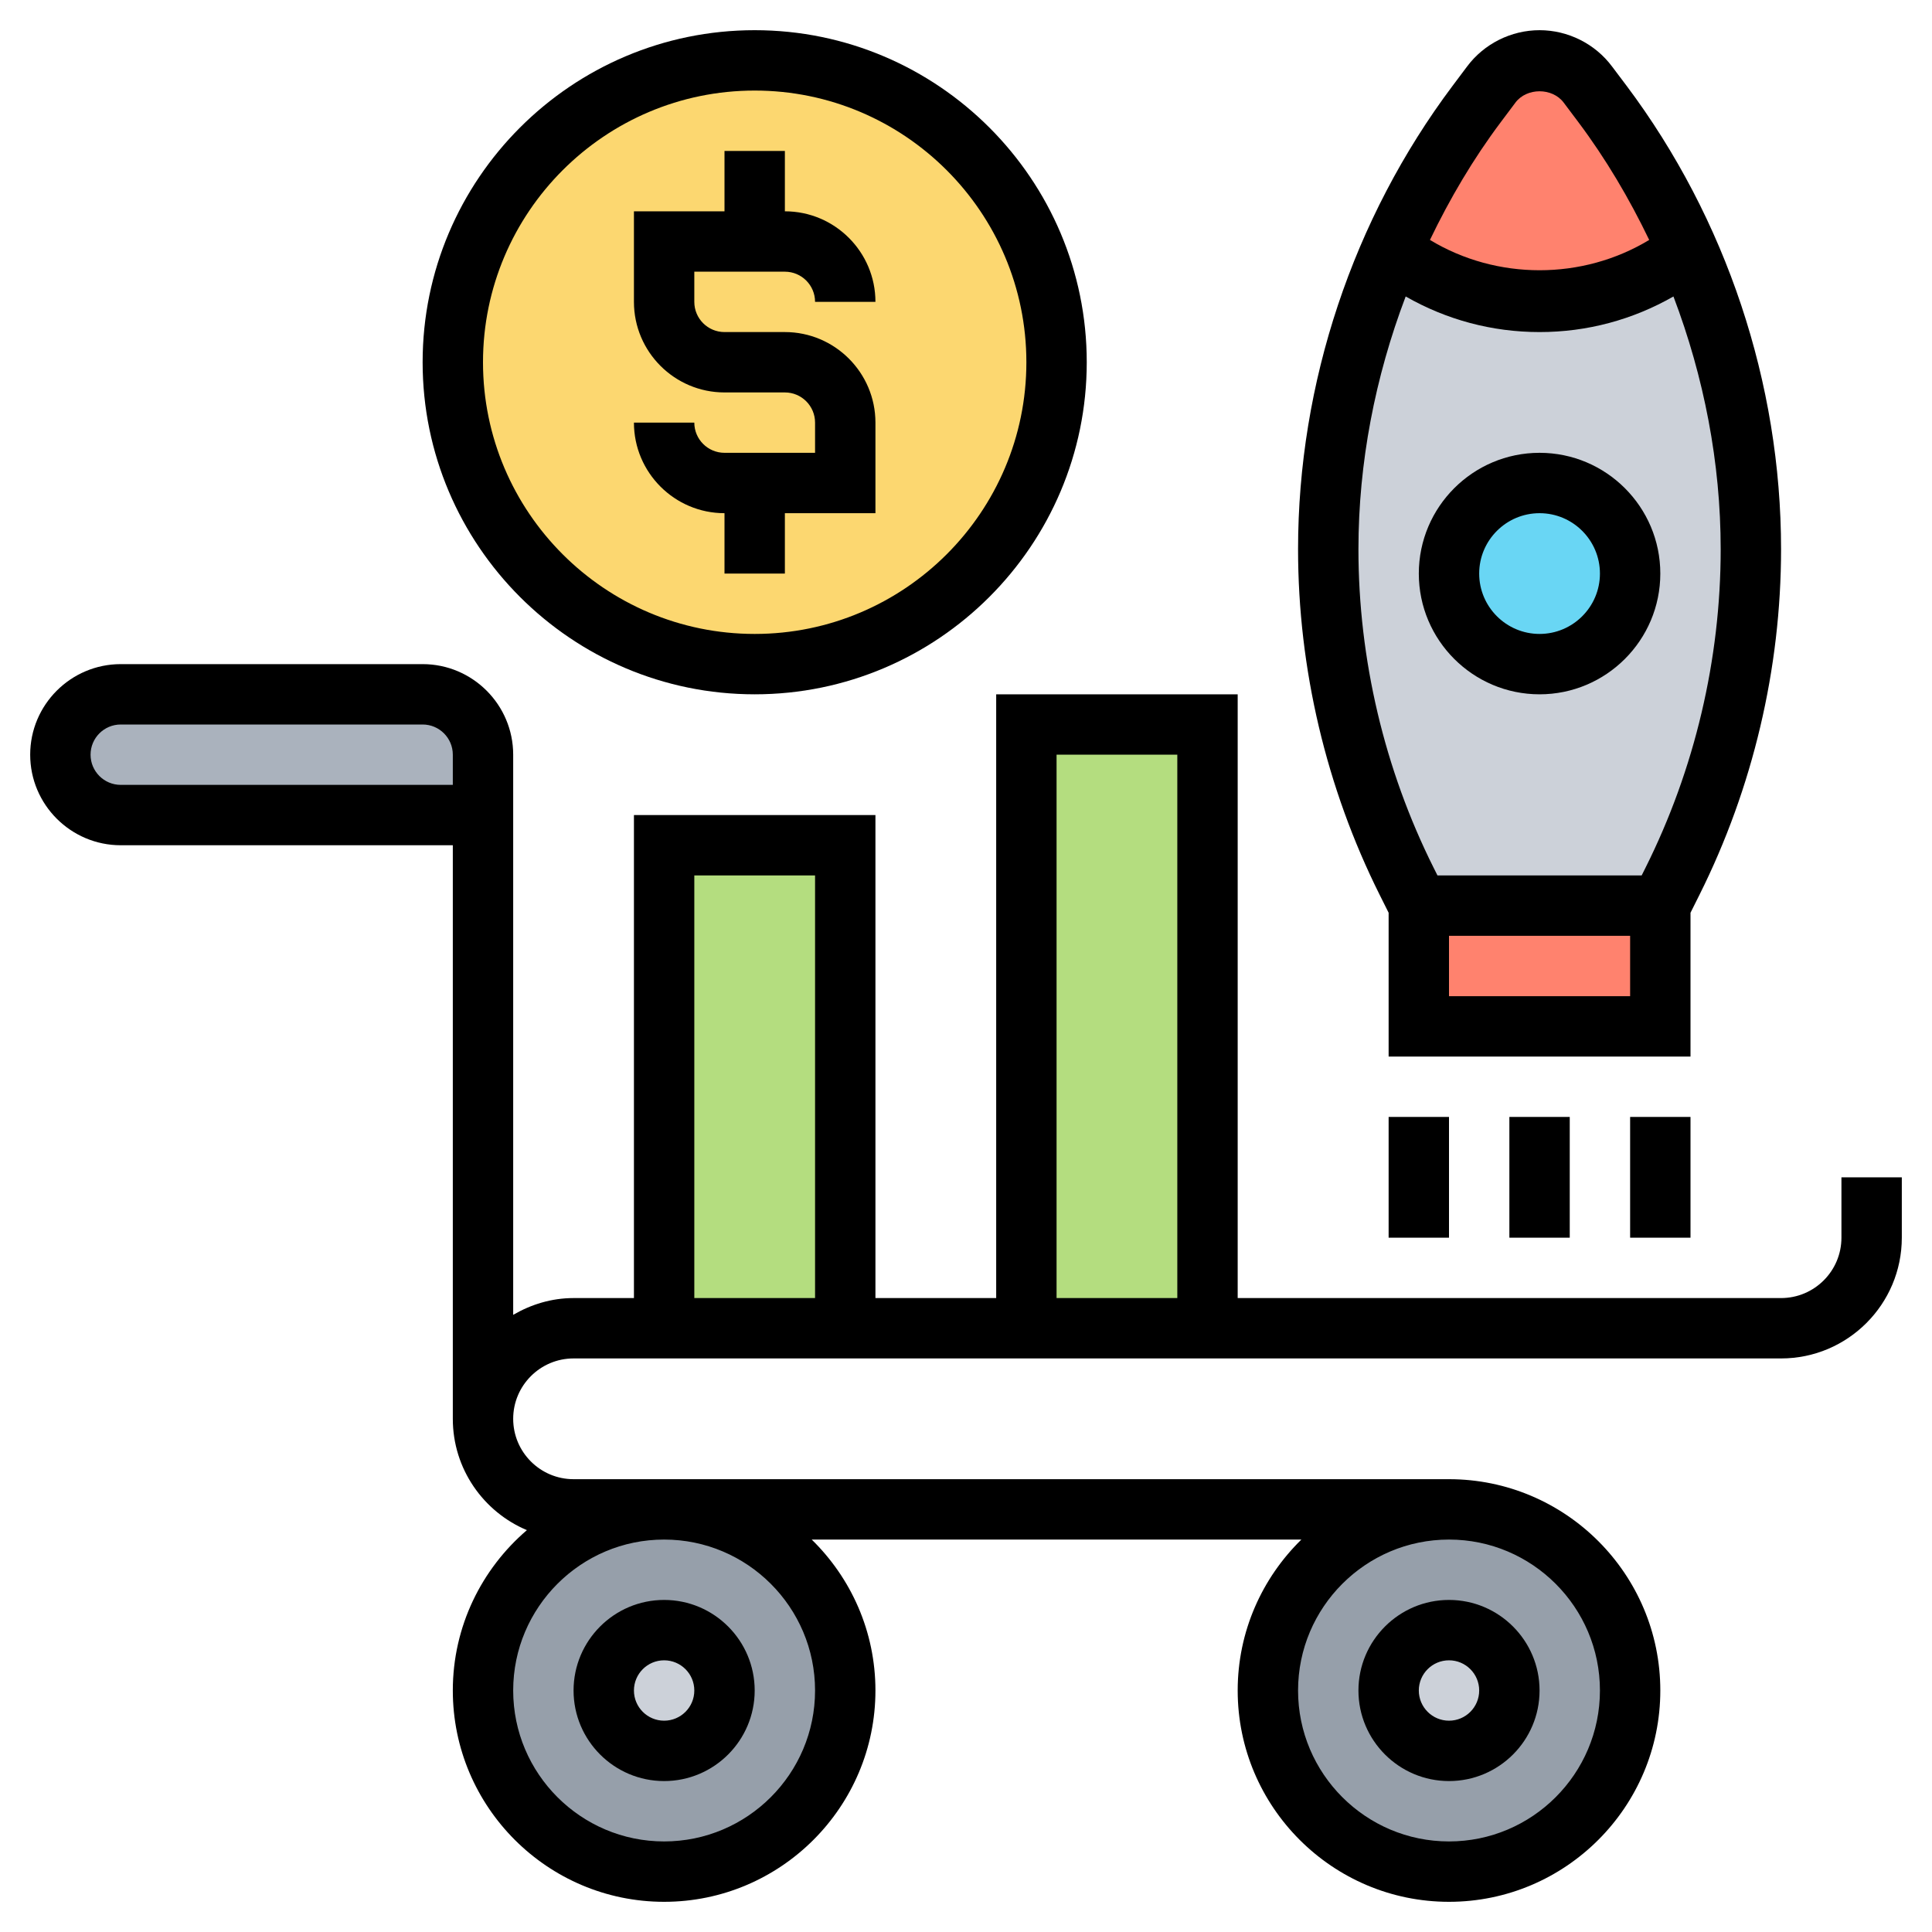 <svg id="Layer_5" enable-background="new 0 0 64 64" height="512" viewBox="0 0 64 64" width="512" xmlns="http://www.w3.org/2000/svg"><g><g><g><path d="m55.91 8.31c.32.69.59 1.4.83 2.11.83 2.5 1.26 5.12 1.26 7.78 0 3.81-.89 7.58-2.6 10.99l-.4.81h-8l-.4-.81c-.86-1.71-1.5-3.5-1.94-5.35-.44-1.84-.66-3.74-.66-5.64 0-3.42.72-6.79 2.09-9.89 1.35 1.05 3.06 1.69 4.91 1.69s3.56-.64 4.91-1.69z" fill="#ccd1d9"/></g><g><path d="m53.08 3.44c1.14 1.52 2.09 3.15 2.83 4.87-1.35 1.05-3.06 1.69-4.91 1.69s-3.56-.64-4.91-1.69c.74-1.72 1.69-3.35 2.83-4.87l.48-.64c.38-.5.97-.8 1.6-.8s1.22.3 1.6.8z" fill="#ff826e"/></g><g><path d="m47 30h8v4h-8z" fill="#ff826e"/></g><g><circle cx="51" cy="19" fill="#69d6f4" r="3"/></g><g><circle cx="25" cy="12" fill="#fcd770" r="10"/></g><g><path d="m16 25v2h-12c-1.1 0-2-.9-2-2 0-.55.22-1.05.59-1.41.36-.37.86-.59 1.41-.59h10c1.1 0 2 .9 2 2z" fill="#aab2bd"/></g><g><path d="m34 24h6v20h-6z" fill="#b4dd7f"/></g><g><path d="m22 28h6v16h-6z" fill="#b4dd7f"/></g><g><path d="m22 50c3.31 0 6 2.69 6 6s-2.69 6-6 6-6-2.69-6-6 2.69-6 6-6z" fill="#969faa"/></g><g><path d="m48 50c3.31 0 6 2.69 6 6s-2.69 6-6 6-6-2.69-6-6 2.69-6 6-6z" fill="#969faa"/></g><g><circle cx="22" cy="56" fill="#ccd1d9" r="2"/></g><g><circle cx="48" cy="56" fill="#ccd1d9" r="2"/></g></g><g><path d="m24 15c-.552 0-1-.448-1-1h-2c0 1.654 1.346 3 3 3v2h2v-2h3v-3c0-1.654-1.346-3-3-3h-2c-.552 0-1-.448-1-1v-1h3c.552 0 1 .448 1 1h2c0-1.654-1.346-3-3-3v-2h-2v2h-3v3c0 1.654 1.346 3 3 3h2c.552 0 1 .448 1 1v1z"/><path d="m25 23c6.065 0 11-4.935 11-11s-4.935-11-11-11-11 4.935-11 11 4.935 11 11 11zm0-20c4.963 0 9 4.037 9 9s-4.037 9-9 9-9-4.037-9-9 4.037-9 9-9z"/><path d="m48 59c1.654 0 3-1.346 3-3s-1.346-3-3-3-3 1.346-3 3 1.346 3 3 3zm0-4c.552 0 1 .448 1 1s-.448 1-1 1-1-.448-1-1 .448-1 1-1z"/><path d="m22 59c1.654 0 3-1.346 3-3s-1.346-3-3-3-3 1.346-3 3 1.346 3 3 3zm0-4c.552 0 1 .448 1 1s-.448 1-1 1-1-.448-1-1 .448-1 1-1z"/><path d="m61 39v2c0 1.103-.897 2-2 2h-18v-20h-8v20h-4v-16h-8v16h-2c-.732 0-1.409.212-2 .556v-18.556c0-1.654-1.346-3-3-3h-10c-1.654 0-3 1.346-3 3s1.346 3 3 3h11v19c0 1.658 1.014 3.082 2.454 3.688-1.499 1.285-2.454 3.188-2.454 5.312 0 3.859 3.141 7 7 7s7-3.141 7-7c0-1.958-.81-3.728-2.111-5h16.221c-1.3 1.272-2.11 3.042-2.11 5 0 3.859 3.141 7 7 7s7-3.141 7-7-3.141-7-7-7h-29c-1.103 0-2-.897-2-2s.897-2 2-2h40c2.206 0 4-1.794 4-4v-2zm-8 17c0 2.757-2.243 5-5 5s-5-2.243-5-5 2.243-5 5-5 5 2.243 5 5zm-26 0c0 2.757-2.243 5-5 5s-5-2.243-5-5 2.243-5 5-5 5 2.243 5 5zm-23-30c-.552 0-1-.448-1-1s.448-1 1-1h10c.552 0 1 .448 1 1v1zm31-1h4v18h-4zm-12 4h4v14h-4z"/><path d="m54 37h2v4h-2z"/><path d="m50 37h2v4h-2z"/><path d="m46 37h2v4h-2z"/><path d="m51 23c2.206 0 4-1.794 4-4s-1.794-4-4-4-4 1.794-4 4 1.794 4 4 4zm0-6c1.103 0 2 .897 2 2s-.897 2-2 2-2-.897-2-2 .897-2 2-2z"/><path d="m46 30.236v4.764h10v-4.764l.299-.598c1.766-3.534 2.701-7.491 2.701-11.443 0-5.5-1.817-10.951-5.117-15.353l-.484-.642c-.562-.752-1.46-1.2-2.399-1.2s-1.837.448-2.399 1.2l-.483.644c-3.301 4.4-5.118 9.851-5.118 15.351 0 3.952.935 7.909 2.701 11.443zm2 2.764v-2h6v2zm1.717-28.956.483-.644v-.001c.375-.5 1.225-.501 1.6.001l.483.643c.915 1.22 1.689 2.535 2.349 3.905-2.212 1.339-5.051 1.339-7.263 0 .659-1.37 1.433-2.685 2.348-3.904zm-3.152 5.777c1.349.771 2.859 1.179 4.435 1.179s3.086-.408 4.435-1.179c1.013 2.668 1.565 5.511 1.565 8.374 0 3.643-.861 7.291-2.49 10.549l-.128.256h-6.764l-.128-.256c-1.629-3.258-2.49-6.906-2.49-10.549 0-2.863.552-5.706 1.565-8.374z"/></g></g></svg>